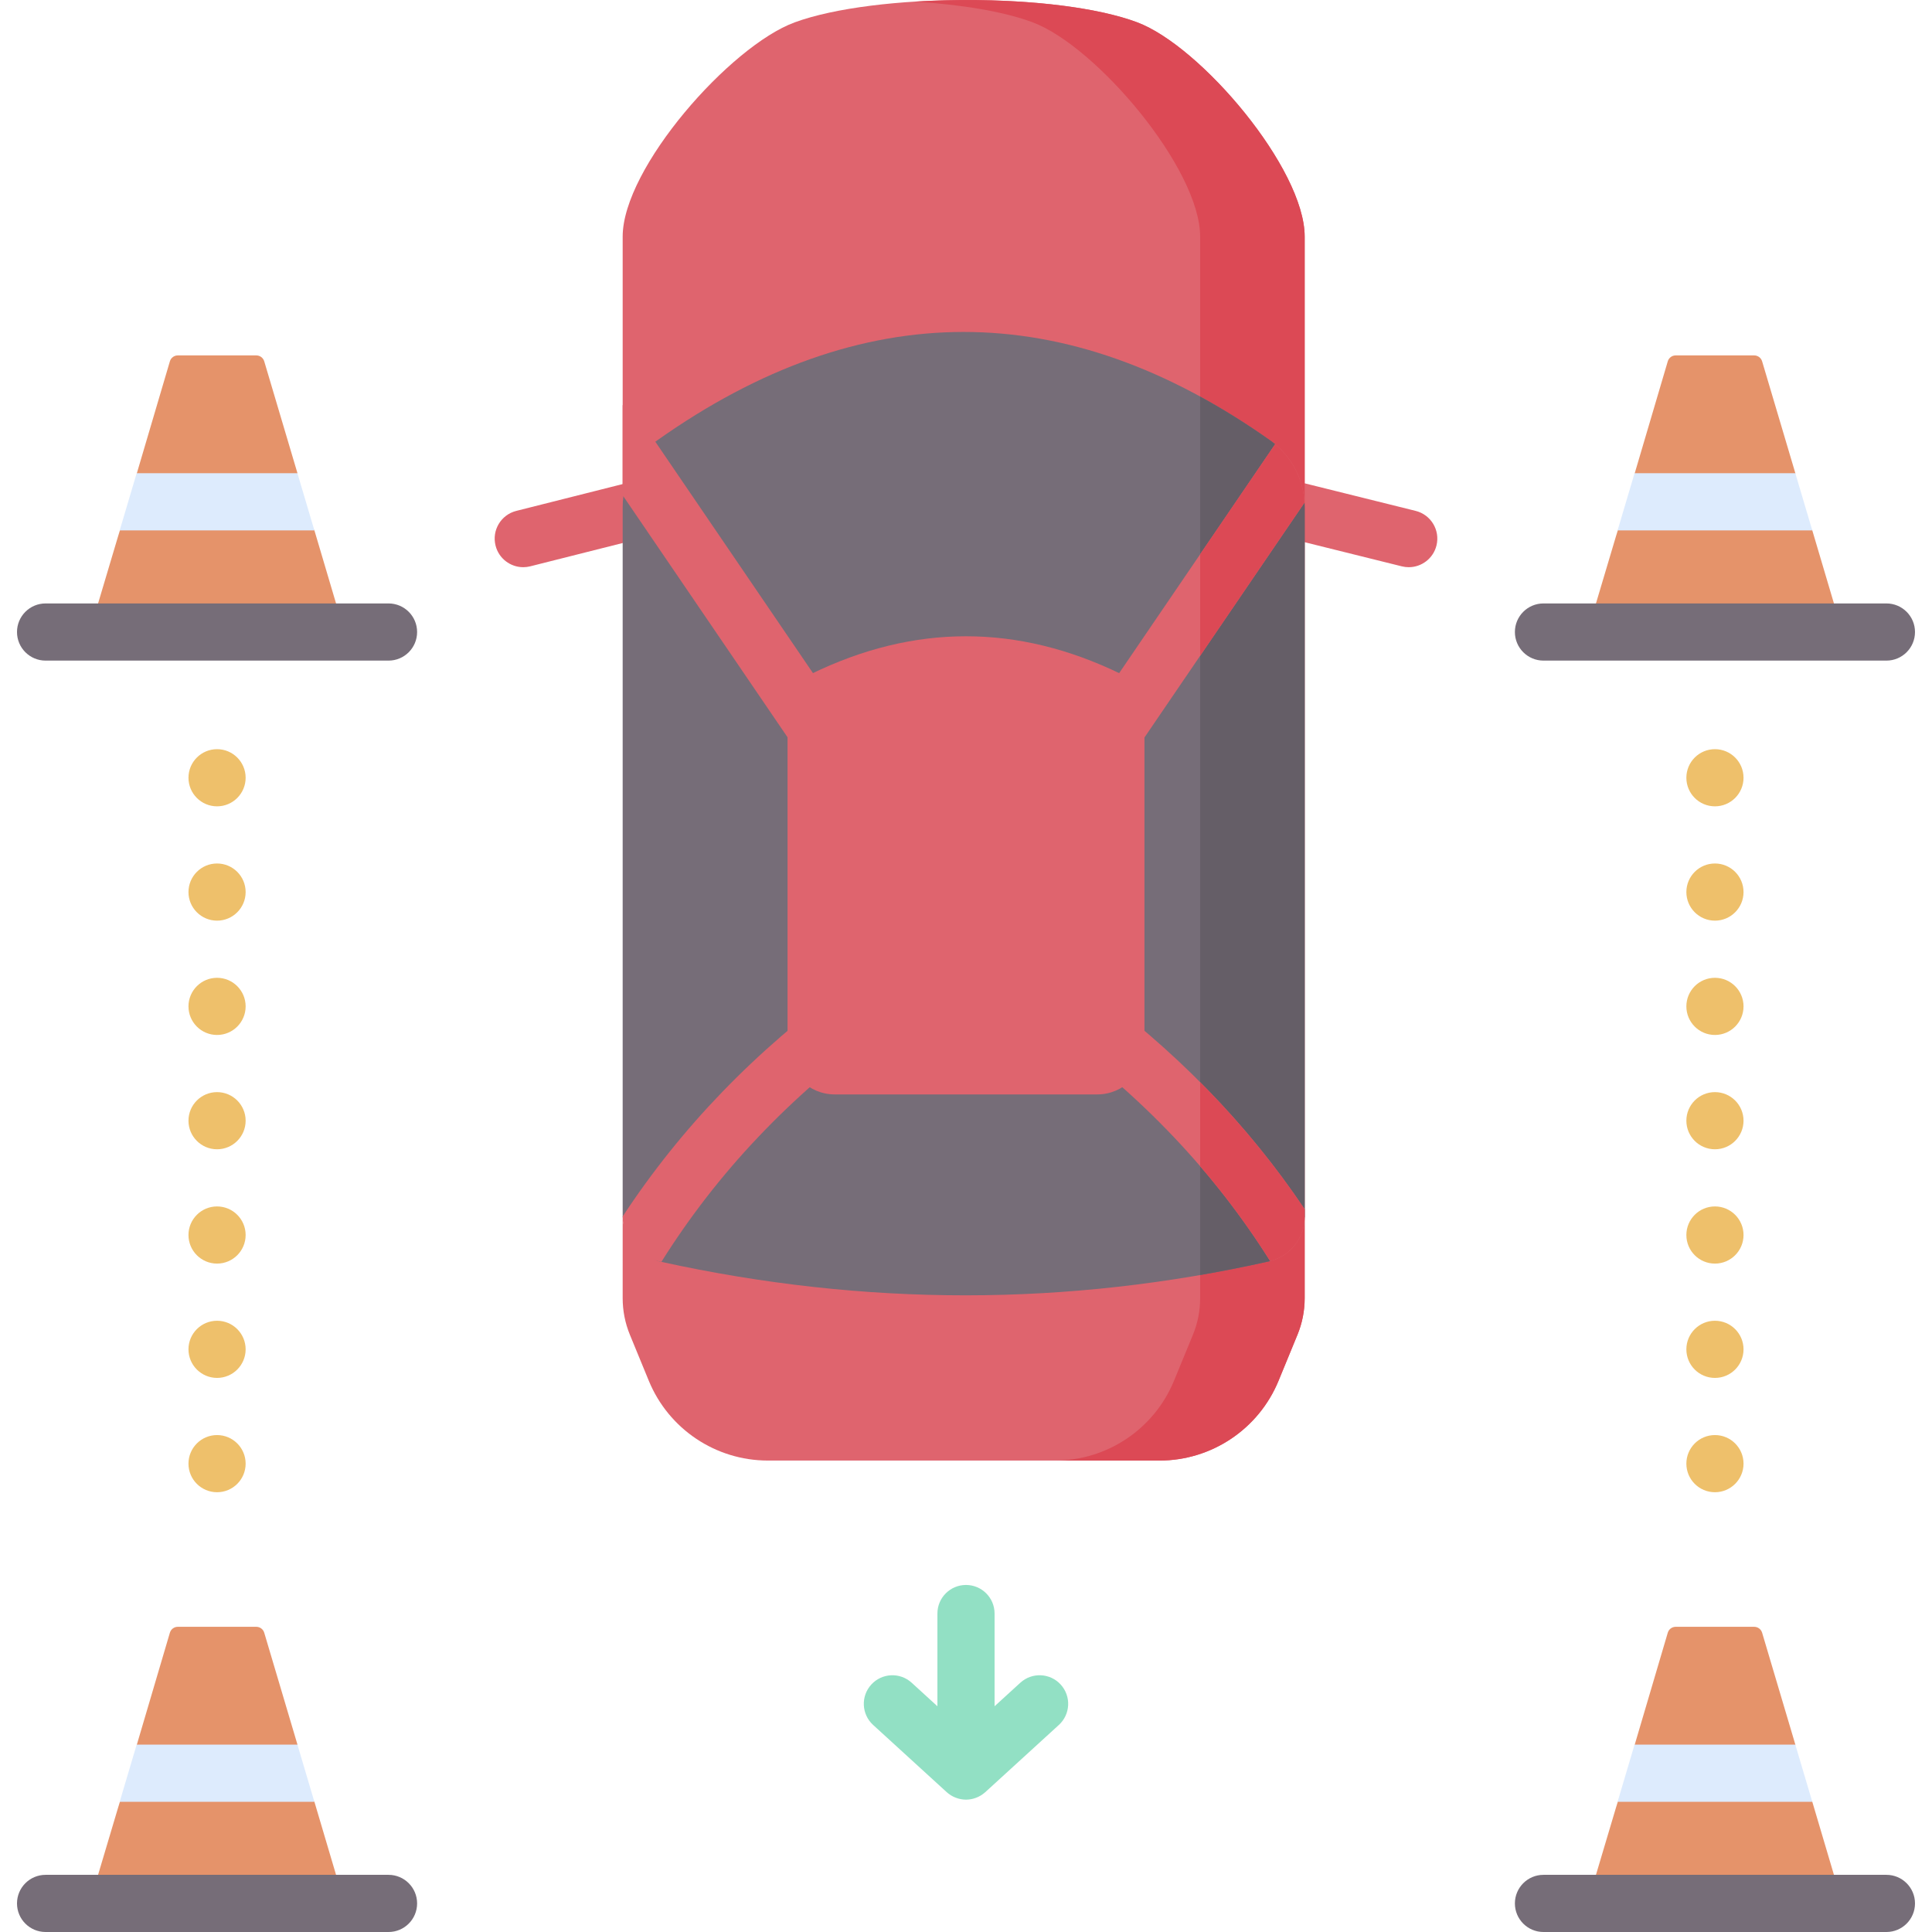 <svg id="Capa_1" enable-background="new 0 0 512 512" height="512" viewBox="0 0 512 512" width="512" xmlns="http://www.w3.org/2000/svg"><g><g><path d="m488.258 504.422h-67.567c9.38-31.611 8.048-26.914 8.048-26.914 2.99-4.196 4.799-9.066 4.479-15.152 0 0 5.045-17.085 8.76-29.672.274-.929 1.131-1.565 2.09-1.565h20.812c.969 0 1.821.635 2.1 1.565 1.045 3.478 8.808 29.655 8.808 29.655-.678 5.054.819 10.103 4.489 15.149.001 0 7.035 23.748 7.981 26.934z" fill="#e5936a"/><path d="m499.92 512h-90.883c-4.183 0-7.574-3.391-7.574-7.574s3.39-7.574 7.574-7.574h90.883c4.183 0 7.574 3.391 7.574 7.574s-3.391 7.574-7.574 7.574z" fill="#766d78"/><path d="m480.27 477.491h-51.592l4.494-15.148h42.604z" fill="#ddebfd"/></g><g><g fill="#df646e"><g><path d="m373.336 150.314c-.604 0-1.219-.073-1.832-.225l-32.63-8.106c-4.059-1.008-6.532-5.117-5.523-9.176 1.008-4.059 5.115-6.535 9.176-5.524l32.63 8.106c4.059 1.008 6.532 5.117 5.523 9.176-.856 3.445-3.947 5.749-7.344 5.749z"/><path d="m138.664 150.314c-3.387 0-6.472-2.289-7.338-5.724-1.023-4.056 1.436-8.173 5.492-9.196l31.465-7.934c4.051-1.022 8.173 1.436 9.196 5.492s-1.436 8.173-5.492 9.196l-31.465 7.934c-.621.157-1.244.232-1.858.232z"/></g><path d="m345.753 62.7v71.7c0-7.038-3.422 2.357-9.178-1.713-54.126-38.282-108.253-38.282-162.389 0-5.746 4.07-9.171-5.325-9.171 1.713v-71.699c0-18.207 28.508-50.521 45.605-56.782 21.307-7.806 69.515-7.978 90.761-.001 16.863 6.332 44.372 38.767 44.372 56.782z"/><path d="m345.753 322.465v21.592c0 3.312-.647 6.592-1.909 9.661l-5.021 12.208c-5.261 12.784-17.731 21.137-31.555 21.137h-103.768c-13.834 0-26.296-8.351-31.557-21.135l-5.019-12.209c-1.262-3.07-1.909-6.352-1.909-9.664 0 0-.001-8.058-.001-21.629 0 5.665 3.94 2.581 9.474 3.813 54.166 11.987 108.102 12.097 161.824.03 5.524-1.242 9.441 1.851 9.441-3.804z"/></g><path d="m301.38 5.919c-13.421-5.037-37.604-6.82-58.968-5.485 12.258.771 23.545 2.587 31.266 5.485 16.867 6.33 44.373 38.765 44.373 56.781v281.359c0 3.313-.649 6.595-1.909 9.659l-5.023 12.208c-5.262 12.79-17.724 21.138-31.553 21.138h27.702c13.83 0 26.293-8.347 31.555-21.137l5.021-12.208c1.261-3.064 1.909-6.348 1.909-9.661 0 0 0-197.417 0-281.357 0-18.017-27.506-50.452-44.373-56.782z" fill="#dc4955"/><path d="m336.312 334.269c-53.462 12.014-107.142 11.96-161.04.14-.261-.057-.523-.112-.784-.17-4.881-1.704-8.814-6.454-9.474-11.813v-188.026c0-.962.061-1.915.186-2.855 1.806-4.316 3.801-10.968 8.472-14.481.169-.127.34-.254.513-.376 54.13-38.289 108.259-38.29 162.389 0 .463.328.91.678 1.343 1.038 2.921 5.077 5.901 11.036 7.796 15.462.023.404.039.806.039 1.213v188.065c0 5.553-4.373 9.62-9.144 11.728-.097.023-.197.053-.296.075z" fill="#766d78"/><path d="m345.753 134.4v188.065c-.894 5.281-4.135 9.38-9.144 11.728-.099.025-.196.054-.296.077-6.079 1.363-12.17 2.566-18.259 3.627v-232.794c6.17 3.373 12.352 7.221 18.522 11.583.464.323.908.664 1.343 1.038 2.777 5.071 6.057 10.191 7.796 15.462.029.404.038.81.038 1.214z" fill="#655e67"/><path d="m165.011 131.253 45.336 66.544c1.466 2.152 3.845 3.31 6.266 3.31 1.468 0 2.953-.426 4.257-1.315 3.456-2.355 4.35-7.067 1.995-10.523l-53.764-78.914c-1.019-1.496-2.481-2.51-4.091-2.99.001 7.701.001 15.697.001 23.888z" fill="#df646e"/><path d="m345.714 133.186-44.02 64.608c-1.464 2.151-3.847 3.312-6.271 3.312-1.464 0-2.949-.424-4.251-1.313-3.464-2.353-4.352-7.069-1.999-10.522l48.745-71.547c4.634 3.838 7.462 9.444 7.796 15.462z" fill="#df646e"/><path d="m345.714 133.186c-.333-6.019-3.161-11.624-7.796-15.462l-19.865 29.155v26.912z" fill="#dc4955"/><path d="m290.791 290.031h-69.583c-6.905 0-12.503-5.598-12.502-12.503v-89.034c0-4.23 2.458-8.044 6.262-9.894 27.355-13.307 54.71-13.307 82.065 0 3.803 1.85 6.262 5.665 6.262 9.894v89.034c-.001 6.905-5.599 12.503-12.504 12.503z" fill="#df646e"/><path d="m287.468 260.723c-3.381-2.46-8.119-1.714-10.58 1.668s-1.714 8.119 1.668 10.58c24.19 17.602 43.221 37.673 58.053 61.222 5.36-1.346 9.144-6.175 9.144-11.728v-1.999c-15.296-22.775-34.454-42.402-58.285-59.743z" fill="#df646e"/><path d="m318.053 286.795v22.263c6.812 7.921 12.981 16.284 18.555 25.135 3.35-.841 6.084-3.049 7.665-5.937.938-1.714 1.479-3.707 1.479-5.791v-1.999c-8.104-12.067-17.305-23.243-27.699-33.671z" fill="#dc4955"/><path d="m233.462 272.972c3.382-2.46 4.131-7.197 1.671-10.579-2.46-3.384-7.199-4.131-10.579-1.671-24.492 17.813-44.046 38.061-59.542 61.655l.003.05c0 5.669 3.939 10.587 9.474 11.813.261.058.522.112.784.17 14.844-23.651 33.925-43.792 58.189-61.438z" fill="#df646e"/></g><path d="m488.258 167.49h-67.567c9.38-31.611 8.048-26.914 8.048-26.914 2.99-4.196 4.799-9.066 4.479-15.152 0 0 5.045-17.085 8.76-29.672.274-.929 1.131-1.565 2.09-1.565h20.812c.969 0 1.821.635 2.1 1.565 1.045 3.478 8.808 29.655 8.808 29.655-.678 5.054.819 10.103 4.489 15.149.001 0 7.035 23.747 7.981 26.934z" fill="#e5936a"/><path d="m499.92 175.067h-90.883c-4.183 0-7.574-3.391-7.574-7.574s3.39-7.574 7.574-7.574h90.883c4.183 0 7.574 3.391 7.574 7.574-.001 4.184-3.391 7.574-7.574 7.574z" fill="#766d78"/><path d="m480.27 140.558h-51.592l4.494-15.147h42.604z" fill="#ddebfd"/><path d="m281.096 446.425c-2.819-3.089-7.611-3.305-10.7-.484l-6.823 6.233v-24.568c0-4.183-3.39-7.574-7.574-7.574-4.183 0-7.574 3.391-7.574 7.574v24.568l-6.823-6.233c-3.09-2.821-7.879-2.605-10.7.484-2.821 3.088-2.604 7.879.483 10.7l19.505 17.817c1.325 1.21 3.194 1.982 5.108 1.982 1.734 0 3.54-.626 4.958-1.857.049-.043.102-.08.15-.124l19.505-17.817c3.09-2.822 3.307-7.613.485-10.701z" fill="#92e0c4"/><g fill="#eec06b"><path d="m446.905 387.882c0-4.181 3.383-7.574 7.574-7.574 4.18 0 7.574 3.393 7.574 7.574 0 4.18-3.393 7.574-7.574 7.574-4.191 0-7.574-3.394-7.574-7.574zm0-30.294c0-4.181 3.383-7.574 7.574-7.574 4.18 0 7.574 3.393 7.574 7.574 0 4.191-3.393 7.574-7.574 7.574-4.191-.001-7.574-3.384-7.574-7.574zm0-30.295c0-4.181 3.383-7.574 7.574-7.574 4.18 0 7.574 3.393 7.574 7.574 0 4.18-3.393 7.574-7.574 7.574-4.191 0-7.574-3.394-7.574-7.574zm0-30.294c0-4.181 3.383-7.574 7.574-7.574 4.18 0 7.574 3.393 7.574 7.574 0 4.18-3.393 7.574-7.574 7.574-4.191-.001-7.574-3.394-7.574-7.574zm0-30.295c0-4.181 3.383-7.574 7.574-7.574 4.18 0 7.574 3.393 7.574 7.574 0 4.18-3.393 7.574-7.574 7.574-4.191 0-7.574-3.393-7.574-7.574zm0-30.294c0-4.181 3.383-7.574 7.574-7.574 4.18 0 7.574 3.393 7.574 7.574 0 4.18-3.393 7.574-7.574 7.574-4.191-.001-7.574-3.394-7.574-7.574zm0-30.295c0-4.181 3.383-7.574 7.574-7.574 4.18 0 7.574 3.393 7.574 7.574 0 4.18-3.393 7.574-7.574 7.574-4.191 0-7.574-3.393-7.574-7.574z"/><path d="m49.947 387.882c0-4.181 3.392-7.574 7.574-7.574 4.18 0 7.574 3.393 7.574 7.574 0 4.191-3.393 7.574-7.574 7.574s-7.574-3.383-7.574-7.574zm0-30.294c0-4.181 3.392-7.574 7.574-7.574 4.18 0 7.574 3.393 7.574 7.574 0 4.18-3.393 7.574-7.574 7.574-4.181-.001-7.574-3.394-7.574-7.574zm0-30.295c0-4.181 3.392-7.574 7.574-7.574 4.18 0 7.574 3.393 7.574 7.574 0 4.18-3.393 7.574-7.574 7.574s-7.574-3.394-7.574-7.574zm0-30.294c0-4.181 3.392-7.574 7.574-7.574 4.18 0 7.574 3.393 7.574 7.574 0 4.18-3.393 7.574-7.574 7.574-4.181-.001-7.574-3.394-7.574-7.574zm0-30.295c0-4.181 3.392-7.574 7.574-7.574 4.18 0 7.574 3.393 7.574 7.574 0 4.18-3.393 7.574-7.574 7.574s-7.574-3.393-7.574-7.574zm0-30.294c0-4.181 3.392-7.574 7.574-7.574 4.18 0 7.574 3.393 7.574 7.574 0 4.18-3.393 7.574-7.574 7.574-4.181-.001-7.574-3.394-7.574-7.574zm0-30.295c0-4.181 3.392-7.574 7.574-7.574 4.18 0 7.574 3.393 7.574 7.574 0 4.18-3.393 7.574-7.574 7.574s-7.574-3.393-7.574-7.574z"/></g><g><path d="m91.302 504.422h-67.567c9.38-31.611 8.048-26.914 8.048-26.914 2.99-4.196 4.799-9.066 4.479-15.152 0 0 5.045-17.085 8.76-29.672.274-.929 1.131-1.565 2.09-1.565h20.812c.969 0 1.821.635 2.1 1.565 1.045 3.478 8.808 29.655 8.808 29.655-.678 5.054.819 10.103 4.489 15.149.001 0 7.035 23.748 7.981 26.934z" fill="#e5936a"/><path d="m102.964 512h-90.884c-4.183 0-7.574-3.391-7.574-7.574s3.39-7.574 7.574-7.574h90.883c4.183 0 7.574 3.391 7.574 7.574s-3.39 7.574-7.573 7.574z" fill="#766d78"/><path d="m83.314 477.491h-51.592l4.494-15.148h42.604z" fill="#ddebfd"/></g><g><path d="m91.302 167.49h-67.567c9.38-31.611 8.048-26.914 8.048-26.914 2.99-4.196 4.799-9.066 4.479-15.152 0 0 5.045-17.085 8.76-29.672.274-.929 1.131-1.565 2.09-1.565h20.812c.969 0 1.821.635 2.1 1.565 1.045 3.478 8.808 29.655 8.808 29.655-.678 5.054.819 10.103 4.489 15.149.001 0 7.035 23.747 7.981 26.934z" fill="#e5936a"/><path d="m102.964 175.067h-90.884c-4.183 0-7.574-3.391-7.574-7.574s3.39-7.574 7.574-7.574h90.883c4.183 0 7.574 3.391 7.574 7.574 0 4.184-3.39 7.574-7.573 7.574z" fill="#766d78"/><path d="m83.314 140.558h-51.592l4.494-15.147h42.604z" fill="#ddebfd"/></g></g></svg>